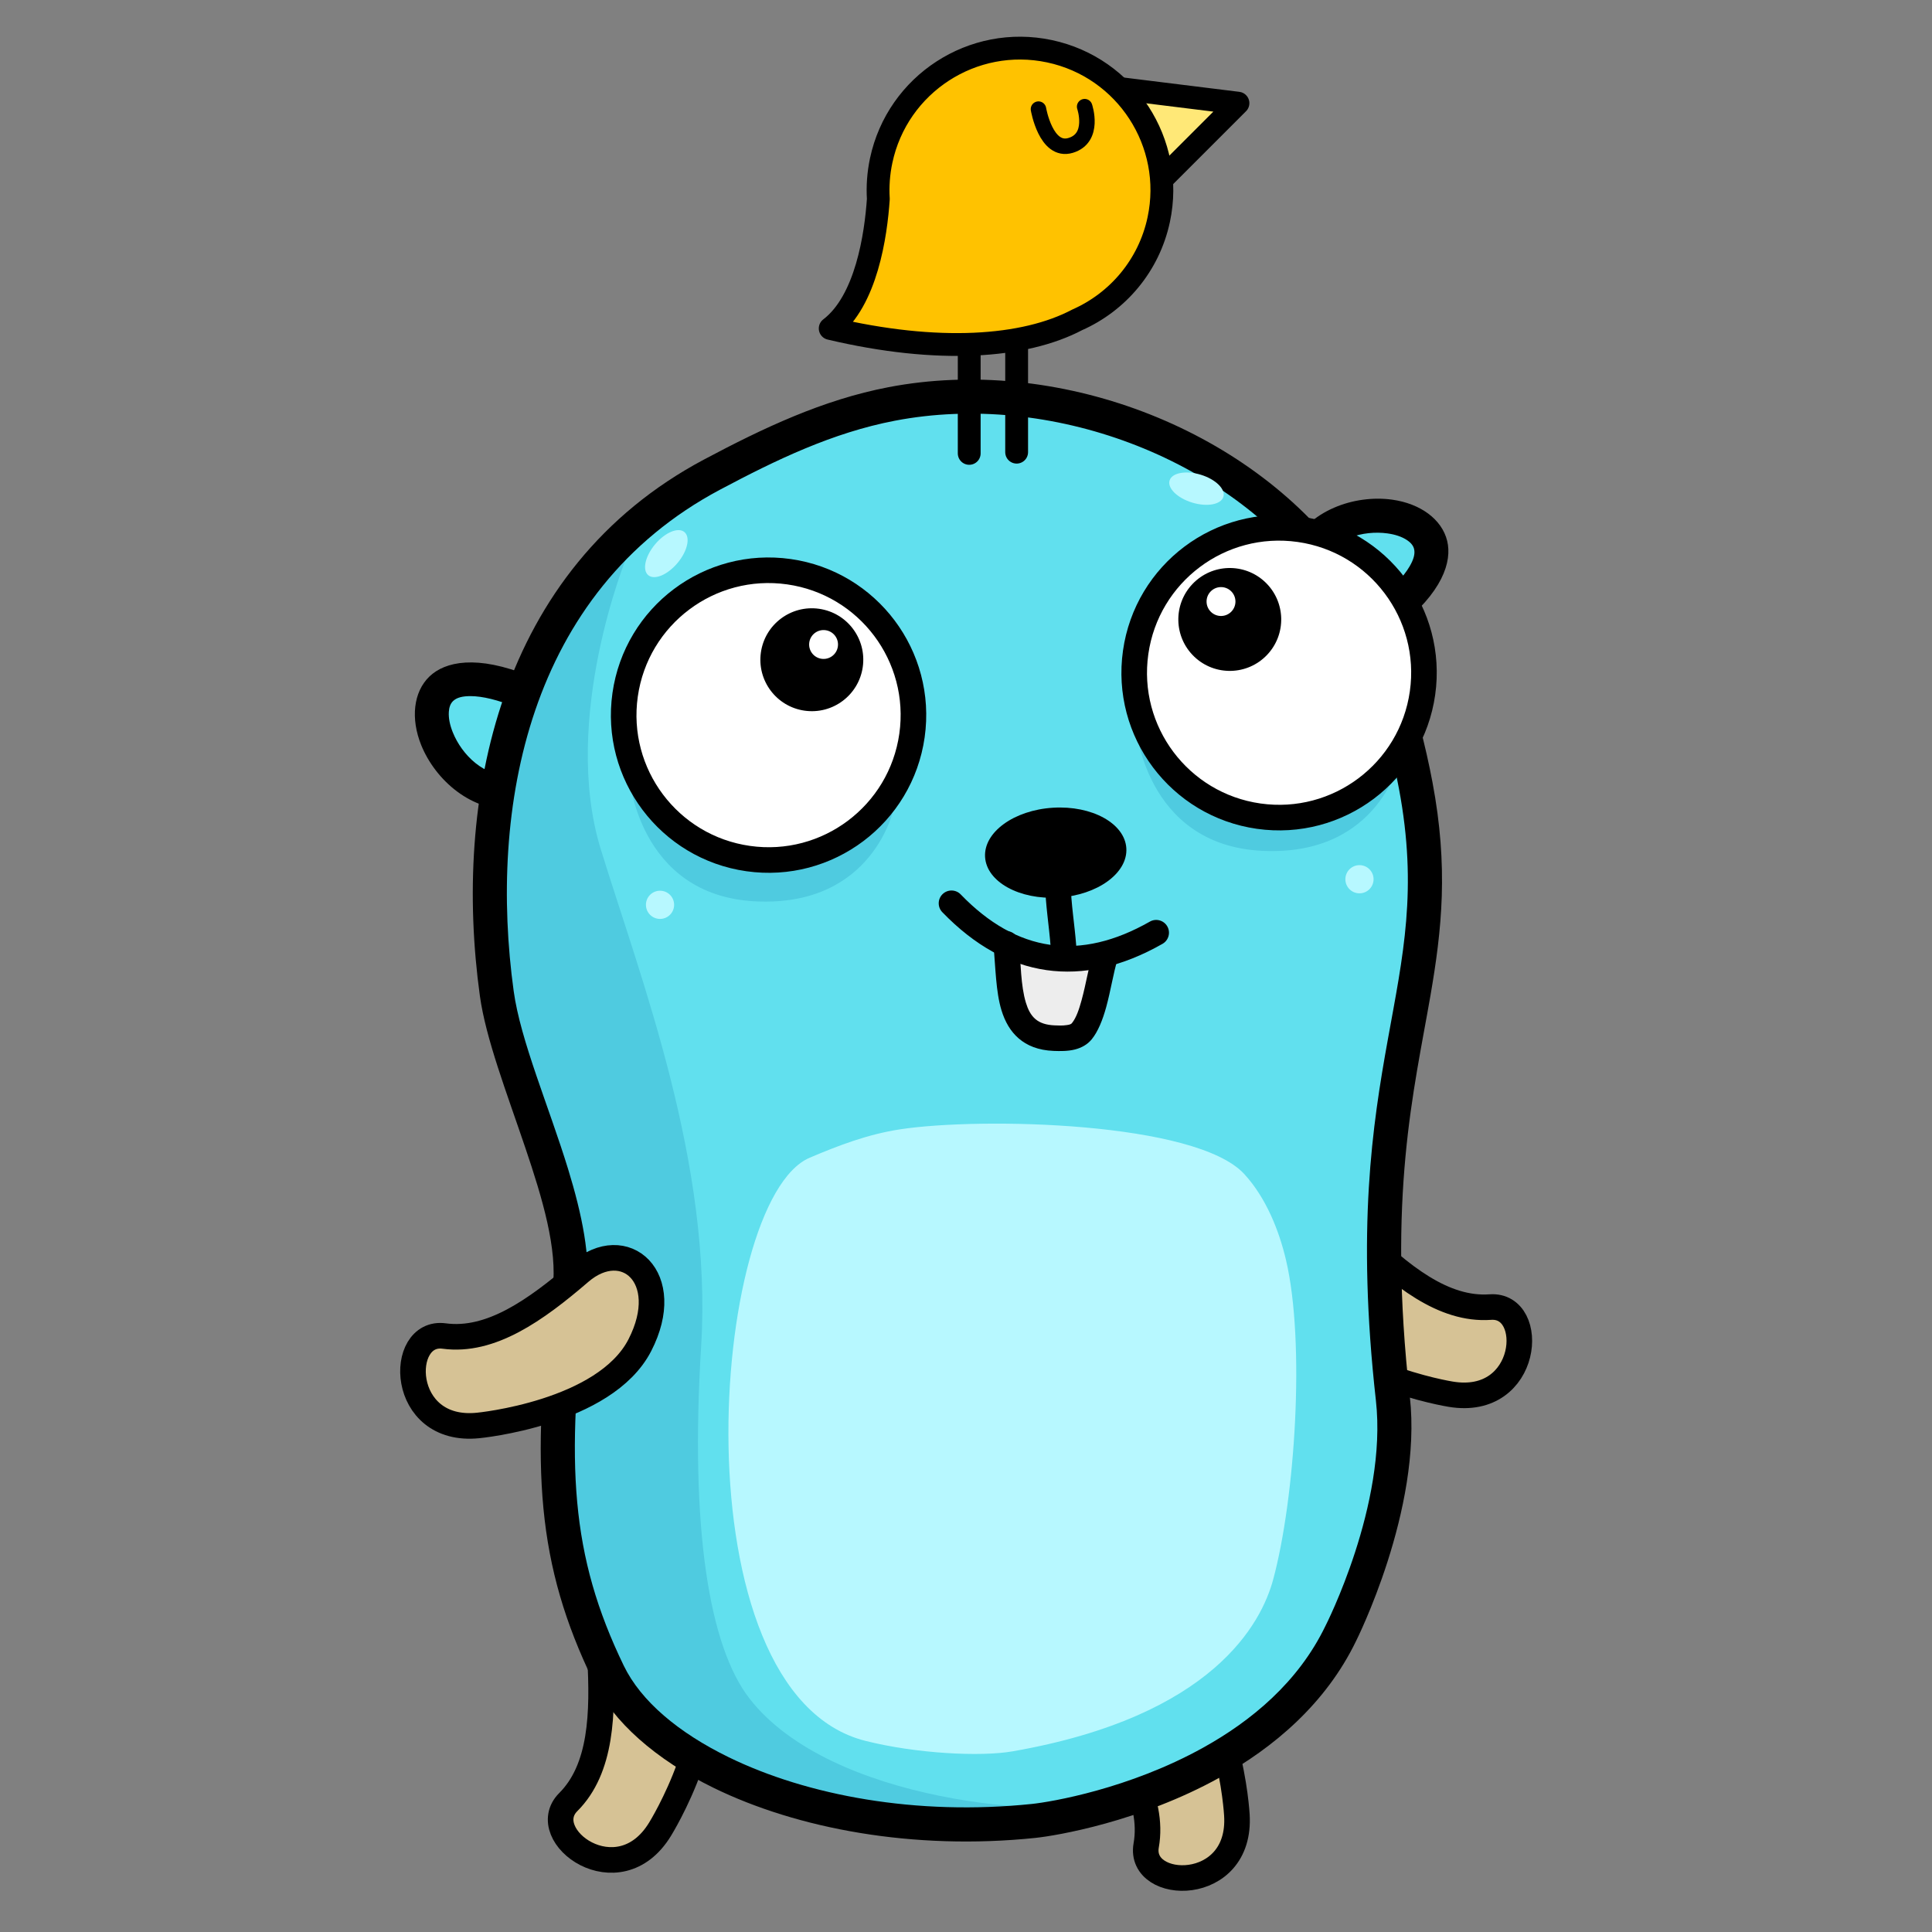 <?xml version="1.0" encoding="UTF-8" standalone="no"?>
<!DOCTYPE svg PUBLIC "-//W3C//DTD SVG 1.1//EN" "http://www.w3.org/Graphics/SVG/1.1/DTD/svg11.dtd">
<svg width="100%" height="100%" viewBox="0 0 600 600" version="1.1" xmlns="http://www.w3.org/2000/svg" xmlns:xlink="http://www.w3.org/1999/xlink" xml:space="preserve" xmlns:serif="http://www.serif.com/" style="fill-rule:evenodd;clip-rule:evenodd;stroke-linecap:round;stroke-linejoin:round;stroke-miterlimit:1.5;">
    <rect x="0" y="0" width="600" height="600" fill="#808080" stroke="none"/>
    <g transform="matrix(1,0,0,1,-3039.66,-913.473)">
        <g id="_13" serif:id="13" transform="matrix(1,0,0,1,3039.66,913.473)">
            <rect x="0" y="0" width="600" height="600" style="fill:none;"/>
            <g transform="matrix(0.851,0,0,0.851,-4927.59,-5840.84)">
                <g transform="matrix(0.747,0,0,0.747,-2431.66,4014.87)">
                    <g transform="matrix(-0.328,0,0,0.328,12031,4003.15)">
                        <path d="M2279.67,511.904C2283.15,491.051 2325.81,459.166 2343.54,451.945C2559.26,364.088 2483.64,611.456 2358.06,601.659" style="fill:rgb(97,224,238);"/>
                        <path d="M2254.64,507.733C2256.29,497.868 2262.51,485.893 2272.55,474.417C2290.08,454.38 2319.33,434.411 2333.97,428.447C2413.02,396.254 2460.14,407.089 2483.09,429.061C2507.27,452.211 2511.34,492.019 2495.5,531.292C2474.55,583.219 2420.19,631.956 2356.09,626.955C2342.13,625.866 2331.68,613.647 2332.76,599.686C2333.86,585.725 2346.07,575.275 2360.03,576.364C2401.43,579.593 2434.92,545.837 2448.44,512.309C2452.65,501.87 2454.95,491.361 2454.33,481.873C2453.91,475.587 2452.26,469.796 2448,465.718C2442.47,460.424 2433.69,458.355 2421.88,458.41C2404.22,458.492 2381.6,463.842 2353.11,475.444C2344.35,479.012 2328.41,490.188 2316.27,502.031C2312.59,505.624 2309.26,509.272 2306.77,512.845C2305.92,514.071 2304.88,515.003 2304.7,516.075C2302.4,529.888 2289.31,539.234 2275.5,536.931C2261.69,534.629 2252.34,521.546 2254.64,507.733Z"/>
                    </g>
                    <g transform="matrix(-0.504,-0.368,0.368,-0.504,12894.6,5829.43)">
                        <path d="M2787.51,613.28C2787.51,613.28 2876.01,567.95 2927.82,598.17C2979.63,628.39 2964.52,678.037 2919.19,671.562C2873.86,665.086 2830.68,662.927 2802.62,686.672C2774.56,710.416 2731.39,641.342 2787.51,613.28Z" style="fill:rgb(214,194,149);stroke:black;stroke-width:20.03px;"/>
                    </g>
                    <g transform="matrix(-0.314,-0.539,-0.539,0.314,12816.8,6009.97)">
                        <path d="M2787.51,613.28C2787.51,613.28 2876.01,567.95 2927.82,598.17C2979.63,628.39 2964.52,678.037 2919.19,671.562C2873.86,665.086 2830.68,662.927 2802.62,686.672C2774.56,710.416 2731.39,641.342 2787.51,613.28Z" style="fill:rgb(214,194,149);stroke:black;stroke-width:20.03px;"/>
                    </g>
                    <g transform="matrix(0.052,-0.622,-0.622,-0.052,11565.7,6472.75)">
                        <path d="M2787.51,613.28C2787.51,613.28 2876.01,567.95 2927.82,598.17C2979.63,628.39 2964.52,678.037 2919.19,671.562C2873.86,665.086 2830.68,662.927 2802.62,686.672C2774.56,710.416 2731.39,641.342 2787.51,613.28Z" style="fill:rgb(214,194,149);stroke:black;stroke-width:20.03px;"/>
                    </g>
                    <g transform="matrix(0.164,-0.284,-0.284,-0.164,11428.5,4853.5)">
                        <path d="M2301.37,493.302C2304.85,472.448 2326.32,460.207 2344.05,452.986C2559.76,365.129 2483.64,611.456 2358.06,601.659" style="fill:rgb(97,224,238);"/>
                        <path d="M2276.35,489.13C2281.28,459.546 2309.32,439.732 2334.48,429.488C2413.51,397.3 2460.58,408.035 2483.45,429.843C2507.62,452.888 2511.64,492.594 2495.66,531.779C2474.59,583.427 2420.17,631.954 2356.09,626.955C2342.13,625.866 2331.68,613.647 2332.76,599.686C2333.86,585.725 2346.07,575.275 2360.03,576.364C2401.45,579.594 2435.06,545.996 2448.67,512.616C2452.89,502.259 2455.22,491.836 2454.62,482.428C2454.23,476.255 2452.62,470.566 2448.43,466.569C2442.93,461.323 2434.18,459.31 2422.41,459.388C2404.75,459.505 2382.12,464.875 2353.62,476.485C2346.94,479.203 2339.48,482.712 2333.45,487.657C2330.21,490.312 2327.1,493.26 2326.4,497.473C2324.1,511.286 2311.02,520.631 2297.2,518.329C2283.39,516.027 2274.05,502.943 2276.35,489.13Z"/>
                    </g>
                    <g transform="matrix(-0.486,-5.94787e-17,5.94787e-17,-0.486,12440.4,4931.37)">
                        <path d="M1602.28,658.224C1602.28,658.224 1537.63,785.329 1549.85,894.354C1588.09,1235.66 1487.62,1302.63 1526.9,1510.82C1540.54,1583.11 1566.32,1665.45 1610.23,1725.3C1706.72,1856.83 1892.19,1925.15 2053.51,1894.26C2118.1,1881.89 2176.43,1853.93 2234.15,1823.26C2434.98,1716.58 2476.71,1491.41 2450.61,1301.63C2439.06,1217.62 2366.83,1086.68 2377.39,1002.44C2399.42,826.82 2393.26,731.764 2338.43,618.483C2291.7,521.934 2109.83,449.196 1911,469.87C1877.12,473.393 1674.41,508.918 1602.28,658.224Z" style="fill:rgb(97,224,238);"/>
                        <clipPath id="_clip1">
                            <path d="M1602.28,658.224C1602.28,658.224 1537.63,785.329 1549.85,894.354C1588.09,1235.66 1487.62,1302.63 1526.9,1510.82C1540.54,1583.11 1566.32,1665.45 1610.23,1725.3C1706.72,1856.83 1892.19,1925.15 2053.51,1894.26C2118.1,1881.89 2176.43,1853.93 2234.15,1823.26C2434.98,1716.58 2476.71,1491.41 2450.61,1301.63C2439.06,1217.62 2366.83,1086.68 2377.39,1002.44C2399.42,826.82 2393.26,731.764 2338.43,618.483C2291.7,521.934 2109.83,449.196 1911,469.87C1877.12,473.393 1674.41,508.918 1602.28,658.224Z"/>
                        </clipPath>
                        <g clip-path="url(#_clip1)">
                            <g transform="matrix(1.582,-1.93747e-16,-1.93747e-16,-1.582,-849.364,3866.96)">
                                <path d="M2003.37,1344.04C2003.37,1344.04 2045.52,1446.83 2019.82,1530.09C1994.12,1613.34 1948.89,1729.5 1956.09,1845.65C1963.28,1961.8 1950.95,2036.84 1925.25,2069.73C1873.36,2136.16 1732.01,2145.79 1696.03,2135.51C1660.05,2125.24 1837.88,2172.52 1939.64,2131.4C2041.4,2090.29 2055.79,1917.6 2042.43,1809.67C2029.07,1701.74 2115.41,1670.91 2086.63,1484.86C2040.38,1375.9 2039.35,1382.07 2003.37,1344.04Z" style="fill:rgb(79,203,224);"/>
                            </g>
                            <g transform="matrix(1.582,-1.93747e-16,-1.93747e-16,-1.582,-822.199,3866.96)">
                                <path d="M1816.44,1503.57C1816.44,1503.57 1829.07,1566.72 1904.33,1563.04C1979.59,1559.36 1984.85,1482.52 1984.85,1482.52L1816.44,1503.57Z" style="fill:rgb(79,203,224);"/>
                            </g>
                            <g transform="matrix(1.582,-1.93747e-16,-1.93747e-16,-1.582,-1331.45,3917.75)">
                                <path d="M1816.44,1503.57C1816.44,1503.57 1829.07,1566.72 1904.33,1563.04C1979.59,1559.36 1984.85,1482.52 1984.85,1482.52L1816.44,1503.57Z" style="fill:rgb(79,203,224);"/>
                            </g>
                        </g>
                        <path d="M1586.99,650.445C1586.99,650.445 1520.08,782.804 1532.79,896.265C1555.47,1098.63 1528.7,1203.39 1512.12,1299.26C1500.6,1365.83 1493.87,1428.29 1510.04,1514C1524.13,1588.68 1551.04,1673.63 1596.39,1735.45C1696.62,1872.06 1889.18,1943.2 2056.74,1911.11C2123.03,1898.42 2182.96,1869.89 2242.2,1838.42C2450,1728.03 2494.61,1495.65 2467.61,1299.29C2461.71,1256.42 2440.52,1201.51 2421.96,1146.63C2404.69,1095.56 2389.4,1044.58 2394.42,1004.57C2417,824.531 2410.08,727.143 2353.87,611.008C2333.8,569.529 2290.97,531.601 2232.58,503.089C2148.59,462.087 2032.07,440.031 1909.22,452.804C1888.16,454.995 1804.06,469.05 1724.03,513.433C1669.65,543.59 1617.31,587.666 1586.83,650.76L1586.99,650.445ZM1617.57,666.003C1617.63,665.898 1617.68,665.793 1617.73,665.687C1644.95,609.336 1692.1,570.378 1740.67,543.443C1815.07,502.187 1893.19,488.973 1912.77,486.936C2028.53,474.9 2138.39,495.292 2217.52,533.927C2267.87,558.507 2305.68,590.198 2322.98,625.959C2376.43,736.386 2381.84,829.108 2360.37,1000.3C2355.89,1036.04 2364.99,1079.76 2378.87,1124.99C2398.22,1188.03 2426.78,1254.29 2433.61,1303.97C2458.81,1487.17 2419.97,1705.12 2226.1,1808.11C2169.9,1837.97 2113.18,1865.37 2050.28,1877.41C1895.19,1907.11 1716.83,1841.6 1624.06,1715.15C1581.6,1657.28 1556.95,1577.55 1543.76,1507.64C1524.6,1406.05 1539.82,1338.93 1554.87,1255.56C1570.51,1168.94 1586.28,1065.46 1566.9,892.444C1555.18,787.854 1617.57,666.003 1617.57,666.003Z"/>
                    </g>
                    <g transform="matrix(-0.244,-2.99168e-17,2.3886e-17,-0.195,11977,4754.25)">
                        <path d="M1949.25,437.086C1546.42,524.992 1450.76,759.917 1427.56,867.142C1383.84,1069.12 1362.66,1460.63 1401.94,1668.83C1415.58,1741.12 1441.36,1823.46 1485.27,1883.31C1581.76,2014.84 2013.3,2026.28 2174.62,1995.39C2239.21,1983.02 2297.53,1955.05 2355.26,1924.39C2556.09,1817.7 2625.17,583.75 2244.02,463.384C2142.23,431.238 2013.17,423.135 1949.25,437.086Z" style="fill:rgb(183,248,255);"/>
                    </g>
                    <g transform="matrix(-0.486,0,0,0.486,12520.9,3859.47)">
                        <circle cx="1749.06" cy="789.086" r="14.17" style="fill:rgb(183,248,255);"/>
                    </g>
                    <g transform="matrix(-0.486,0,0,0.486,12179.2,3871.97)">
                        <circle cx="1749.06" cy="789.086" r="14.17" style="fill:rgb(183,248,255);"/>
                    </g>
                    <g transform="matrix(-0.768,0,0,0.768,13636.7,3025.04)">
                        <g transform="matrix(0.624,-0.099,0.11,0.694,1402.01,1222.31)">
                            <path d="M1960.41,874.118C1963.57,893.086 1961.3,928.116 1971.79,944.361C1976.87,952.237 1989.75,953.613 1998.14,954.513C2046.33,959.682 2049.89,915.114 2060.81,876.97" style="fill:rgb(237,237,237);"/>
                            <path d="M1973.14,872.404C1975.05,883.896 1975.02,901.226 1976.95,916.796C1978.01,925.277 1979.46,933.191 1982.92,938.553C1983.88,940.041 1985.87,940.511 1987.72,941.055C1991.78,942.248 1996.19,942.652 1999.66,943.024C2008.19,943.939 2014.8,942.965 2019.96,940.1C2025.24,937.163 2028.88,932.45 2031.88,926.912C2039.83,912.268 2043.11,892.382 2048.35,874.086C2050.12,867.902 2057.14,864.174 2064.02,865.766C2070.9,867.358 2075.05,873.671 2073.28,879.855C2067.59,899.702 2063.63,921.171 2055.02,937.056C2049.74,946.782 2042.77,954.625 2033.49,959.783C2024.08,965.013 2012.18,967.671 1996.61,966.001C1990.52,965.348 1982.52,964.337 1975.73,961.696C1969.43,959.242 1964.09,955.48 1960.66,950.17C1955.73,942.534 1952.87,931.443 1951.37,919.364C1949.48,904.097 1949.56,887.102 1947.68,875.833C1946.63,869.518 1951.48,863.622 1958.5,862.676C1965.53,861.73 1972.09,866.088 1973.14,872.404Z"/>
                        </g>
                        <g transform="matrix(0.676,0.042,-0.048,0.782,1960.61,968.001)">
                            <ellipse cx="1221.96" cy="702.82" rx="66.462" ry="36.543"/>
                        </g>
                        <g transform="matrix(0.622,0.114,-0.114,0.622,2092.68,1002.77)">
                            <path d="M1204.43,720.734C1208.02,742.26 1208.2,763.523 1210.51,785.082C1211.27,792.144 1206.15,798.492 1199.09,799.249C1192.03,800.006 1185.68,794.888 1184.92,787.826C1182.67,766.767 1182.55,745.991 1179.05,724.966C1177.88,717.96 1182.62,711.324 1189.63,710.157C1196.63,708.989 1203.27,713.729 1204.43,720.734Z"/>
                        </g>
                        <g transform="matrix(0.631,0.034,-0.034,0.631,2025.37,1092.08)">
                            <path d="M1099.36,765.984C1135.39,783.999 1169.33,790.165 1200.93,783.887C1232.53,777.608 1261.58,758.928 1288.04,728.399C1292.69,723.032 1300.82,722.452 1306.19,727.104C1311.56,731.756 1312.14,739.89 1307.49,745.256C1276.75,780.716 1242.65,801.838 1205.94,809.13C1169.24,816.423 1129.7,809.929 1087.85,789.004C1081.5,785.828 1078.92,778.092 1082.09,771.739C1085.27,765.387 1093.01,762.808 1099.36,765.984Z"/>
                        </g>
                        <g transform="matrix(0.734,-0.223,0.223,0.734,569.292,1743.65)">
                            <ellipse cx="2765.83" cy="286.812" rx="23.313" ry="12.088" style="fill:rgb(183,248,255);"/>
                        </g>
                        <g transform="matrix(0.494,0.588,-0.588,0.494,1802.93,-389.275)">
                            <ellipse cx="2765.83" cy="286.812" rx="23.313" ry="12.088" style="fill:rgb(183,248,255);"/>
                        </g>
                        <g transform="matrix(1.19,-0.169,0.169,1.19,1245.06,999.679)">
                            <circle cx="1071.81" cy="534.398" r="76.669" style="fill:white;stroke:black;stroke-width:13.54px;"/>
                        </g>
                        <g transform="matrix(1.19,-0.169,0.169,1.19,1569.81,1026.66)">
                            <circle cx="1071.81" cy="534.398" r="76.669" style="fill:white;stroke:black;stroke-width:13.54px;"/>
                        </g>
                        <g transform="matrix(1.991,2.094,-2.094,1.991,1682.85,-1832.94)">
                            <circle cx="1044.8" cy="535.269" r="11.326"/>
                        </g>
                        <g transform="matrix(2.861,-0.407,0.407,2.861,-298.973,340.039)">
                            <circle cx="1044.8" cy="535.269" r="11.326"/>
                        </g>
                        <g transform="matrix(0.559,0.587,-0.587,0.559,1432.95,-201.693)">
                            <circle cx="2472.68" cy="285.194" r="11.336" style="fill:white;"/>
                        </g>
                        <g transform="matrix(0.802,-0.114,0.114,0.802,884.982,1489.68)">
                            <circle cx="2472.68" cy="285.194" r="11.336" style="fill:white;"/>
                        </g>
                    </g>
                    <g transform="matrix(0.526,-0.336,-0.336,-0.526,9980.24,5768.99)">
                        <path d="M2787.51,613.28C2787.51,613.28 2876.01,567.95 2927.82,598.17C2979.63,628.39 2964.52,678.037 2919.19,671.562C2873.86,665.086 2830.68,662.927 2802.62,686.672C2774.56,710.416 2731.39,641.342 2787.51,613.28Z" style="fill:rgb(214,194,149);stroke:black;stroke-width:20.03px;"/>
                    </g>
                </g>
                <g transform="matrix(-1,0,0,1,12631.2,-55.187)">
                    <g transform="matrix(1,0,0,1,5.325,0.888)">
                        <path d="M6430.34,6949.68L6383.75,6955.45L6413.7,6985.4L6430.34,6949.68Z" style="fill:rgb(255,232,119);stroke:black;stroke-width:8.33px;"/>
                    </g>
                    <g transform="matrix(0.208,0.978,-0.978,0.208,11966.3,-789.585)">
                        <path d="M6478.58,6946.35C6491.57,6948.21 6515.84,6949.84 6528.45,6939C6529.36,6979.37 6520.58,7009.79 6506.62,7026.53C6497.2,7039.55 6481.9,7048.02 6464.62,7048.02C6436.04,7048.02 6412.84,7024.82 6412.84,6996.24C6412.84,6967.65 6436.04,6944.45 6464.62,6944.45C6469.46,6944.45 6474.14,6945.11 6478.58,6946.35Z" style="fill:rgb(255,194,0);stroke:black;stroke-width:8.33px;"/>
                    </g>
                    <path d="M6469.84,7044.65L6469.84,7083.7" style="fill:none;stroke:black;stroke-width:8.33px;"/>
                    <g transform="matrix(1,0,0,1,17.307,0.444)">
                        <path d="M6469.84,7044.65L6469.84,7083.7" style="fill:none;stroke:black;stroke-width:8.33px;"/>
                    </g>
                    <g transform="matrix(0.678,0,0,0.678,2073.22,2236.1)">
                        <path d="M6448.09,6963.88C6448.09,6963.88 6442.32,6980.74 6455.64,6984.74C6468.95,6988.73 6472.94,6965.21 6472.94,6965.21" style="fill:none;stroke:black;stroke-width:8.33px;"/>
                    </g>
                </g>
            </g>
        </g>
    </g>
</svg>
